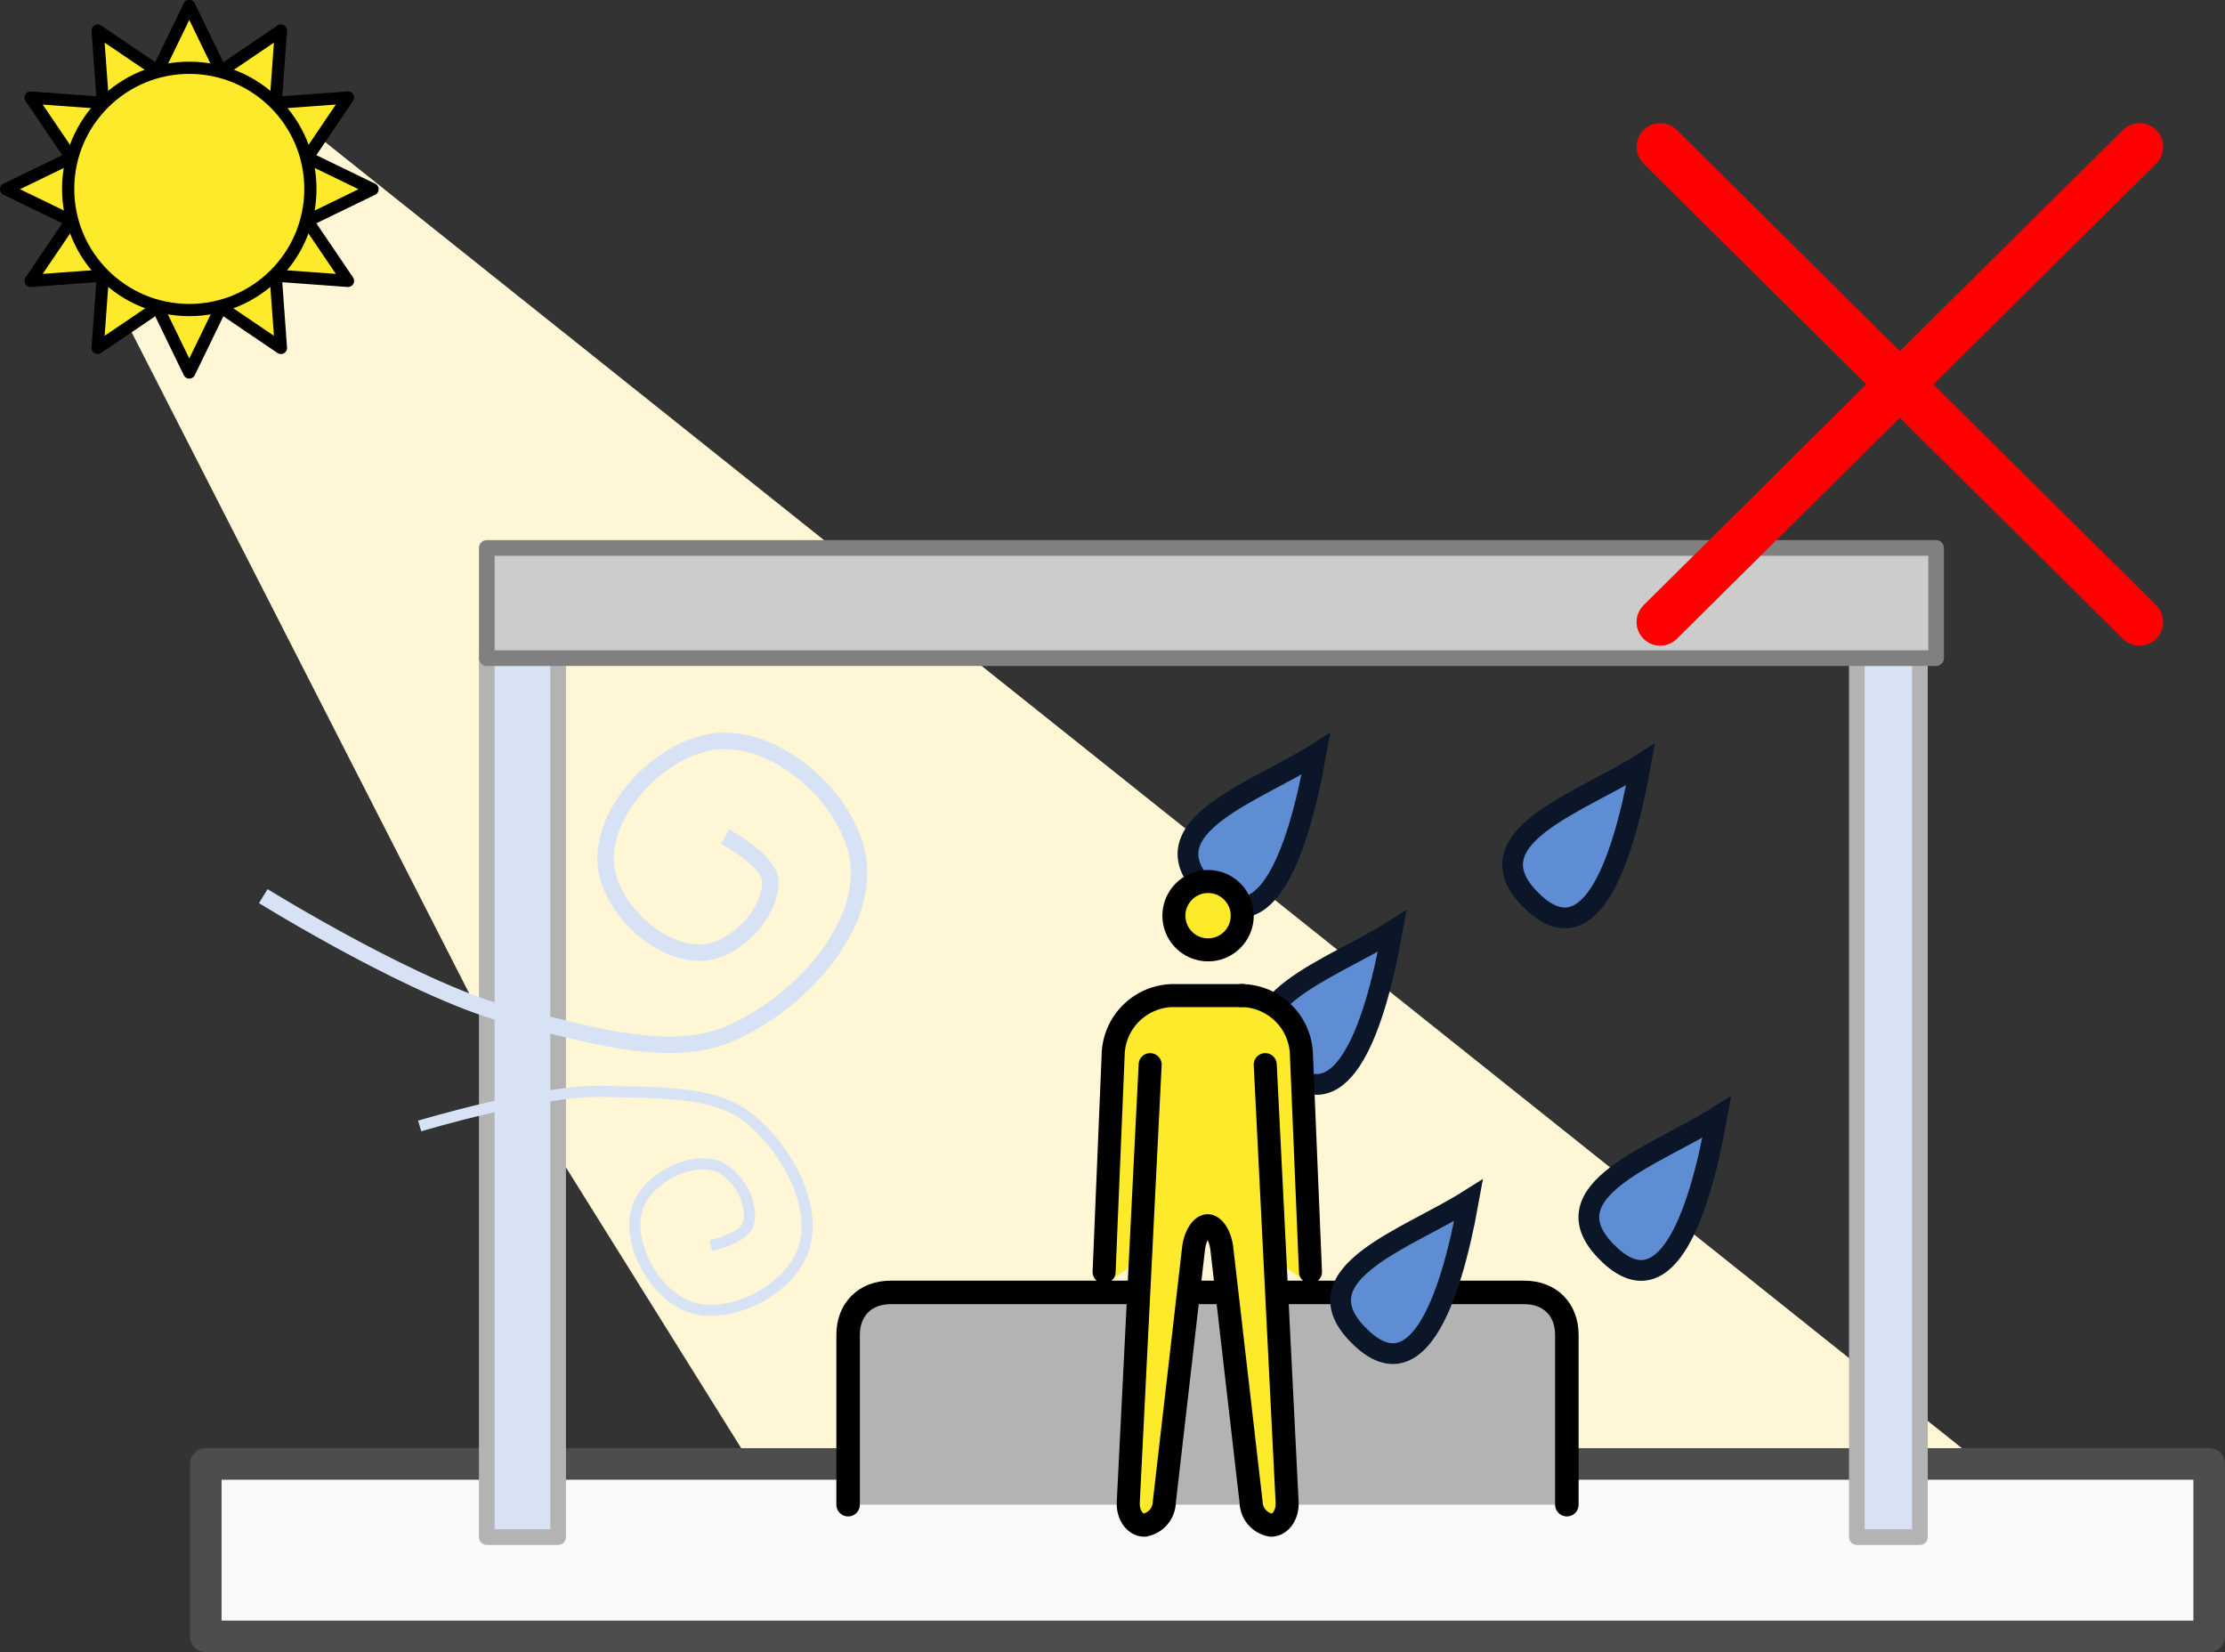 <?xml version="1.0" encoding="UTF-8" standalone="no"?>
<!-- Created with Inkscape (http://www.inkscape.org/) -->

<svg
   width="28.412mm"
   height="21.096mm"
   viewBox="0 0 28.412 21.096"
   version="1.1"
   id="svg336"
   xml:space="preserve"
   inkscape:version="1.2.2 (b0a8486541, 2022-12-01)"
   sodipodi:docname="instructions.svg"
   xmlns:inkscape="http://www.inkscape.org/namespaces/inkscape"
   xmlns:sodipodi="http://sodipodi.sourceforge.net/DTD/sodipodi-0.dtd"
   xmlns="http://www.w3.org/2000/svg"
   xmlns:svg="http://www.w3.org/2000/svg"><rect x="0" y="0" width="28.412" height="21.096" fill="#333333" stroke="none"/><sodipodi:namedview
     id="namedview338"
     pagecolor="#ffffff"
     bordercolor="#999999"
     borderopacity="1"
     inkscape:showpageshadow="0"
     inkscape:pageopacity="0"
     inkscape:pagecheckerboard="0"
     inkscape:deskcolor="#d1d1d1"
     inkscape:document-units="mm"
     showgrid="false"
     inkscape:zoom="0.2102413"
     inkscape:cx="2123.7502"
     inkscape:cy="1346.0723"
     inkscape:window-width="1920"
     inkscape:window-height="1131"
     inkscape:window-x="1920"
     inkscape:window-y="32"
     inkscape:window-maximized="1"
     inkscape:current-layer="layer1"
     inkscape:lockguides="true" /><defs
     id="defs333" /><g
     inkscape:label="Layer 1"
     inkscape:groupmode="layer"
     id="layer1"
     transform="translate(-268.13,-373.793)"><path
       style="fill:#fff6d5;stroke:none;stroke-width:0.265px;stroke-linecap:butt;stroke-linejoin:miter;stroke-opacity:1"
       d="m 269.449,377.326 5.352,10.482 3.338,5.348 16.593,0.364 -23.069,-18.407"
       id="path105827"
       sodipodi:nodetypes="ccccc" /><rect
       style="fill:#f9f9f9;fill-opacity:1;stroke:#4d4d4d;stroke-width:0.403;stroke-linecap:round;stroke-linejoin:round;stroke-dasharray:none;stroke-dashoffset:0;stroke-opacity:1;paint-order:markers fill stroke"
       id="rect105823"
       width="25.582"
       height="2.202"
       x="270.758"
       y="392.485" /><path
       style="fill:#b3b3b3;fill-opacity:1;stroke:#000000;stroke-width:0.3;stroke-linecap:round;stroke-linejoin:miter;stroke-dasharray:none;stroke-opacity:1"
       d="m 278.96,393.005 v -2.168 c 0,-0.325 0.217,-0.542 0.542,-0.542 h 8.094 c 0.325,0 0.542,0.217 0.542,0.542 v 2.168"
       id="path105825"
       sodipodi:nodetypes="cccccc" /><path
       style="fill:#5f8dd3;stroke:#0b1728;stroke-width:0.265px;stroke-linecap:butt;stroke-linejoin:miter;stroke-opacity:1"
       d="m 285.908,385.681 c -0.768,0.486 -2.164,0.928 -1.425,1.704 0.739,0.776 1.182,-0.348 1.425,-1.704 z"
       id="path105865"
       sodipodi:nodetypes="czc" /><path
       style="fill:#5f8dd3;stroke:#0b1728;stroke-width:0.265px;stroke-linecap:butt;stroke-linejoin:miter;stroke-opacity:1"
       d="m 284.934,383.419 c -0.768,0.486 -2.164,0.928 -1.425,1.704 0.739,0.776 1.182,-0.348 1.425,-1.704 z"
       id="path105861"
       sodipodi:nodetypes="czc" /><g
       id="g105855"
       transform="matrix(0.147,0,0,0.147,278.352,383.919)"><g
         id="g105831" /><g
         id="g105839"><g
           id="g105837"><path
             fill="#fcea2b"
             d="m 42.533,22.288 a 4.3,4.3 0 0 0 -4.209,-4.131 h -6 a 4.3,4.3 0 0 0 -4.209,4.131 l -0.792,19.439 a 1.017,1.017 0 0 1 -0.121,0.437 L 30.136,40.07 29.422,62.203 a 1.232,1.232 0 0 0 0.25,0.879 0.241,0.241 0 0 0 0.152,0.09 c 0.214,0 0.656,-0.427 0.735,-1.125 l 2.899,-22.503 a 4.925,4.925 0 0 1 0.403,-1.192 l 0.725,-0.805 H 36.21 l 0.984,0.623 a 4.926,4.926 0 0 1 0.352,1.341 l 2.542,22.534 c 0.079,0.698 0.522,1.125 0.736,1.125 a 0.242,0.242 0 0 0 0.152,-0.09 c 0.192,-0.248 0.489,-0.585 0.457,-0.9 L 40.501,40.07 44,42.5"
             id="path105833" /><circle
             cx="35.404"
             cy="10.651"
             r="2.969"
             fill="#fcea2b"
             id="circle105835" /></g></g><g
         id="g105853"><g
           id="g105851"><g
             id="g105847"><circle
               cx="35.404"
               cy="10.651"
               r="2.969"
               fill="none"
               stroke="#000000"
               stroke-miterlimit="10"
               stroke-width="2"
               id="circle105841" /><path
               fill="none"
               stroke="#000000"
               stroke-linecap="round"
               stroke-linejoin="round"
               stroke-width="2"
               d="m 40.37,23.589 1.9,38 c 0.055,1.1 -0.575,2 -1.4,2 a 2.076,2.076 0 0 1 -1.729,-1.987 l -2.542,-22.031 c -0.129,-1.093 -0.679,-1.987 -1.229,-1.987 -0.55,0 -1.103,0.894 -1.229,1.987 l -2.539,22.031 a 2.076,2.076 0 0 1 -1.729,1.987 c -0.825,0 -1.455,-0.9 -1.4,-2 l 1.9,-38"
               id="path105843" /><path
               fill="none"
               stroke="#000000"
               stroke-linecap="round"
               stroke-linejoin="round"
               stroke-width="2"
               d="m 26.373,41.589 0.792,-19 a 5.274,5.274 0 0 1 5.208,-5 h 6"
               id="path105845" /></g><path
             fill="none"
             stroke="#000000"
             stroke-linecap="round"
             stroke-linejoin="round"
             stroke-width="2"
             d="m 38.3,17.589 a 5.274,5.274 0 0 1 5.208,5 l 0.792,19"
             id="path105849" /></g></g></g><rect
       style="opacity:1;fill:#d7e3f4;fill-opacity:1;stroke:#b3b3b3;stroke-width:0.2;stroke-linecap:round;stroke-linejoin:round;stroke-dasharray:none;stroke-dashoffset:0;stroke-opacity:1;paint-order:markers fill stroke"
       id="rect105857"
       width="0.911"
       height="11.223"
       x="274.346"
       y="382.196" /><rect
       style="fill:#d7e3f4;fill-opacity:1;stroke:#b3b3b3;stroke-width:0.2;stroke-linecap:round;stroke-linejoin:round;stroke-dasharray:none;stroke-dashoffset:0;stroke-opacity:1;paint-order:markers fill stroke"
       id="rect105863"
       width="0.805"
       height="11.223"
       x="291.841"
       y="382.196" /><path
       style="fill:#5f8dd3;stroke:#0b1728;stroke-width:0.265px;stroke-linecap:butt;stroke-linejoin:miter;stroke-opacity:1"
       d="m 286.883,389.118 c -0.768,0.486 -2.164,0.928 -1.425,1.704 0.739,0.776 1.182,-0.348 1.425,-1.704 z"
       id="path105859"
       sodipodi:nodetypes="czc" /><path
       style="fill:#5f8dd3;stroke:#0b1728;stroke-width:0.265px;stroke-linecap:butt;stroke-linejoin:miter;stroke-opacity:1"
       d="m 289.079,383.555 c -0.768,0.486 -2.164,0.928 -1.425,1.704 0.739,0.776 1.182,-0.348 1.425,-1.704 z"
       id="path105867"
       sodipodi:nodetypes="czc" /><path
       style="fill:#5f8dd3;stroke:#0b1728;stroke-width:0.265px;stroke-linecap:butt;stroke-linejoin:miter;stroke-opacity:1"
       d="m 290.053,388.056 c -0.768,0.486 -2.164,0.928 -1.425,1.704 0.739,0.776 1.182,-0.348 1.425,-1.704 z"
       id="path105869"
       sodipodi:nodetypes="czc" /><rect
       style="fill:#cccccc;fill-opacity:1;stroke:#808080;stroke-width:0.2;stroke-linecap:round;stroke-linejoin:round;stroke-dasharray:none;stroke-dashoffset:0;stroke-opacity:1;paint-order:markers fill stroke"
       id="rect105871"
       width="18.507"
       height="1.407"
       x="274.346"
       y="380.789" /><path
       style="fill:none;stroke:#d7e3f4;stroke-width:0.21px;stroke-linecap:butt;stroke-linejoin:miter;stroke-opacity:1"
       d="m 271.492,385.235 c 0,0 2.059,1.276 3.218,1.539 0.827,0.188 1.925,0.555 2.708,0.23 0.804,-0.333 1.687,-1.206 1.682,-2.076 -0.005,-0.8 -0.918,-1.679 -1.718,-1.676 -0.713,0.002 -1.518,0.792 -1.52,1.505 -0.002,0.566 0.635,1.201 1.201,1.201 0.426,0 0.904,-0.478 0.904,-0.904 0,-0.273 -0.579,-0.579 -0.579,-0.579"
       id="path105873"
       sodipodi:nodetypes="csssssssc" /><path
       style="fill:none;stroke:#d7e3f4;stroke-width:0.142px;stroke-linecap:butt;stroke-linejoin:miter;stroke-opacity:1"
       d="m 273.489,388.17 c 0,0 1.568,-0.473 2.371,-0.442 0.573,0.022 1.354,-0.025 1.809,0.324 0.467,0.358 0.891,1.083 0.735,1.65 -0.143,0.522 -0.893,0.936 -1.415,0.794 -0.465,-0.126 -0.853,-0.783 -0.729,-1.249 0.098,-0.37 0.625,-0.673 0.994,-0.574 0.278,0.075 0.507,0.47 0.432,0.749 -0.048,0.178 -0.479,0.277 -0.479,0.277"
       id="path105875"
       sodipodi:nodetypes="csssssssc" /><g
       id="g105893"
       transform="matrix(0.078,0,0,0.078,267.739,373.401)"><g
         id="g105879"><polygon
           fill="#fcea2b"
           stroke="none"
           points="21.858,50.142 10.018,51.006 16.676,41.181 6,36 16.677,30.818 10.018,20.994 21.858,21.858 20.994,10.018 30.819,16.676 36,6 41.182,16.677 51.006,10.018 50.142,21.858 61.982,20.994 55.324,30.819 66,36 55.324,41.182 61.982,51.006 50.142,50.142 51.006,61.982 41.181,55.324 36,66 30.818,55.324 20.994,61.982 "
           id="polygon105877" /></g><g
         id="g105881" /><g
         id="g105883" /><g
         id="g105885" /><g
         id="g105891"><circle
           cx="36"
           cy="35.95"
           r="19.828"
           fill="none"
           stroke="#000000"
           stroke-linecap="round"
           stroke-linejoin="round"
           stroke-miterlimit="10"
           stroke-width="2"
           id="circle105887" /><polygon
           fill="none"
           stroke="#000000"
           stroke-linecap="round"
           stroke-linejoin="round"
           stroke-miterlimit="10"
           stroke-width="2"
           points="21.858,50.142 10.018,51.006 16.676,41.181 6,36 16.677,30.818 10.018,20.994 21.858,21.858 20.994,10.018 30.819,16.676 36,6 41.182,16.677 51.006,10.018 50.142,21.858 61.982,20.994 55.324,30.819 66,36 55.324,41.182 61.982,51.006 50.142,50.142 51.006,61.982 41.181,55.324 36,66 30.818,55.324 20.994,61.982 "
           id="polygon105889" /></g></g><g
       id="g99457-5"
       transform="matrix(0.283,0,0,0.283,204.793,218.874)"
       style="stroke-width:2.134;stroke-dasharray:none"><path
         style="fill:none;stroke:#ff0000;stroke-width:2.134;stroke-linecap:round;stroke-linejoin:miter;stroke-dasharray:none;stroke-opacity:1"
         d="M 320.344,575.482 298.717,554.041"
         id="path99451-8"
         sodipodi:nodetypes="cc" /><path
         style="fill:none;stroke:#ff0000;stroke-width:2.134;stroke-linecap:round;stroke-linejoin:miter;stroke-dasharray:none;stroke-opacity:1"
         d="m 298.717,575.482 21.628,-21.441"
         id="path99453-7"
         sodipodi:nodetypes="cc" /></g></g><style
     type="text/css"
     id="style3760">
	.st0{fill-rule:evenodd;clip-rule:evenodd;fill:#388344;}
	.st1{fill-rule:evenodd;clip-rule:evenodd;fill:#1F1D21;}
</style><style
     type="text/css"
     id="style3760-5">
	.st0{fill-rule:evenodd;clip-rule:evenodd;fill:#388344;}
	.st1{fill-rule:evenodd;clip-rule:evenodd;fill:#1F1D21;}
</style><style
     type="text/css"
     id="style3760-9">
	.st0{fill-rule:evenodd;clip-rule:evenodd;fill:#388344;}
	.st1{fill-rule:evenodd;clip-rule:evenodd;fill:#1F1D21;}
</style><style
     type="text/css"
     id="style3760-7">
	.st0{fill-rule:evenodd;clip-rule:evenodd;fill:#388344;}
	.st1{fill-rule:evenodd;clip-rule:evenodd;fill:#1F1D21;}
</style></svg>
